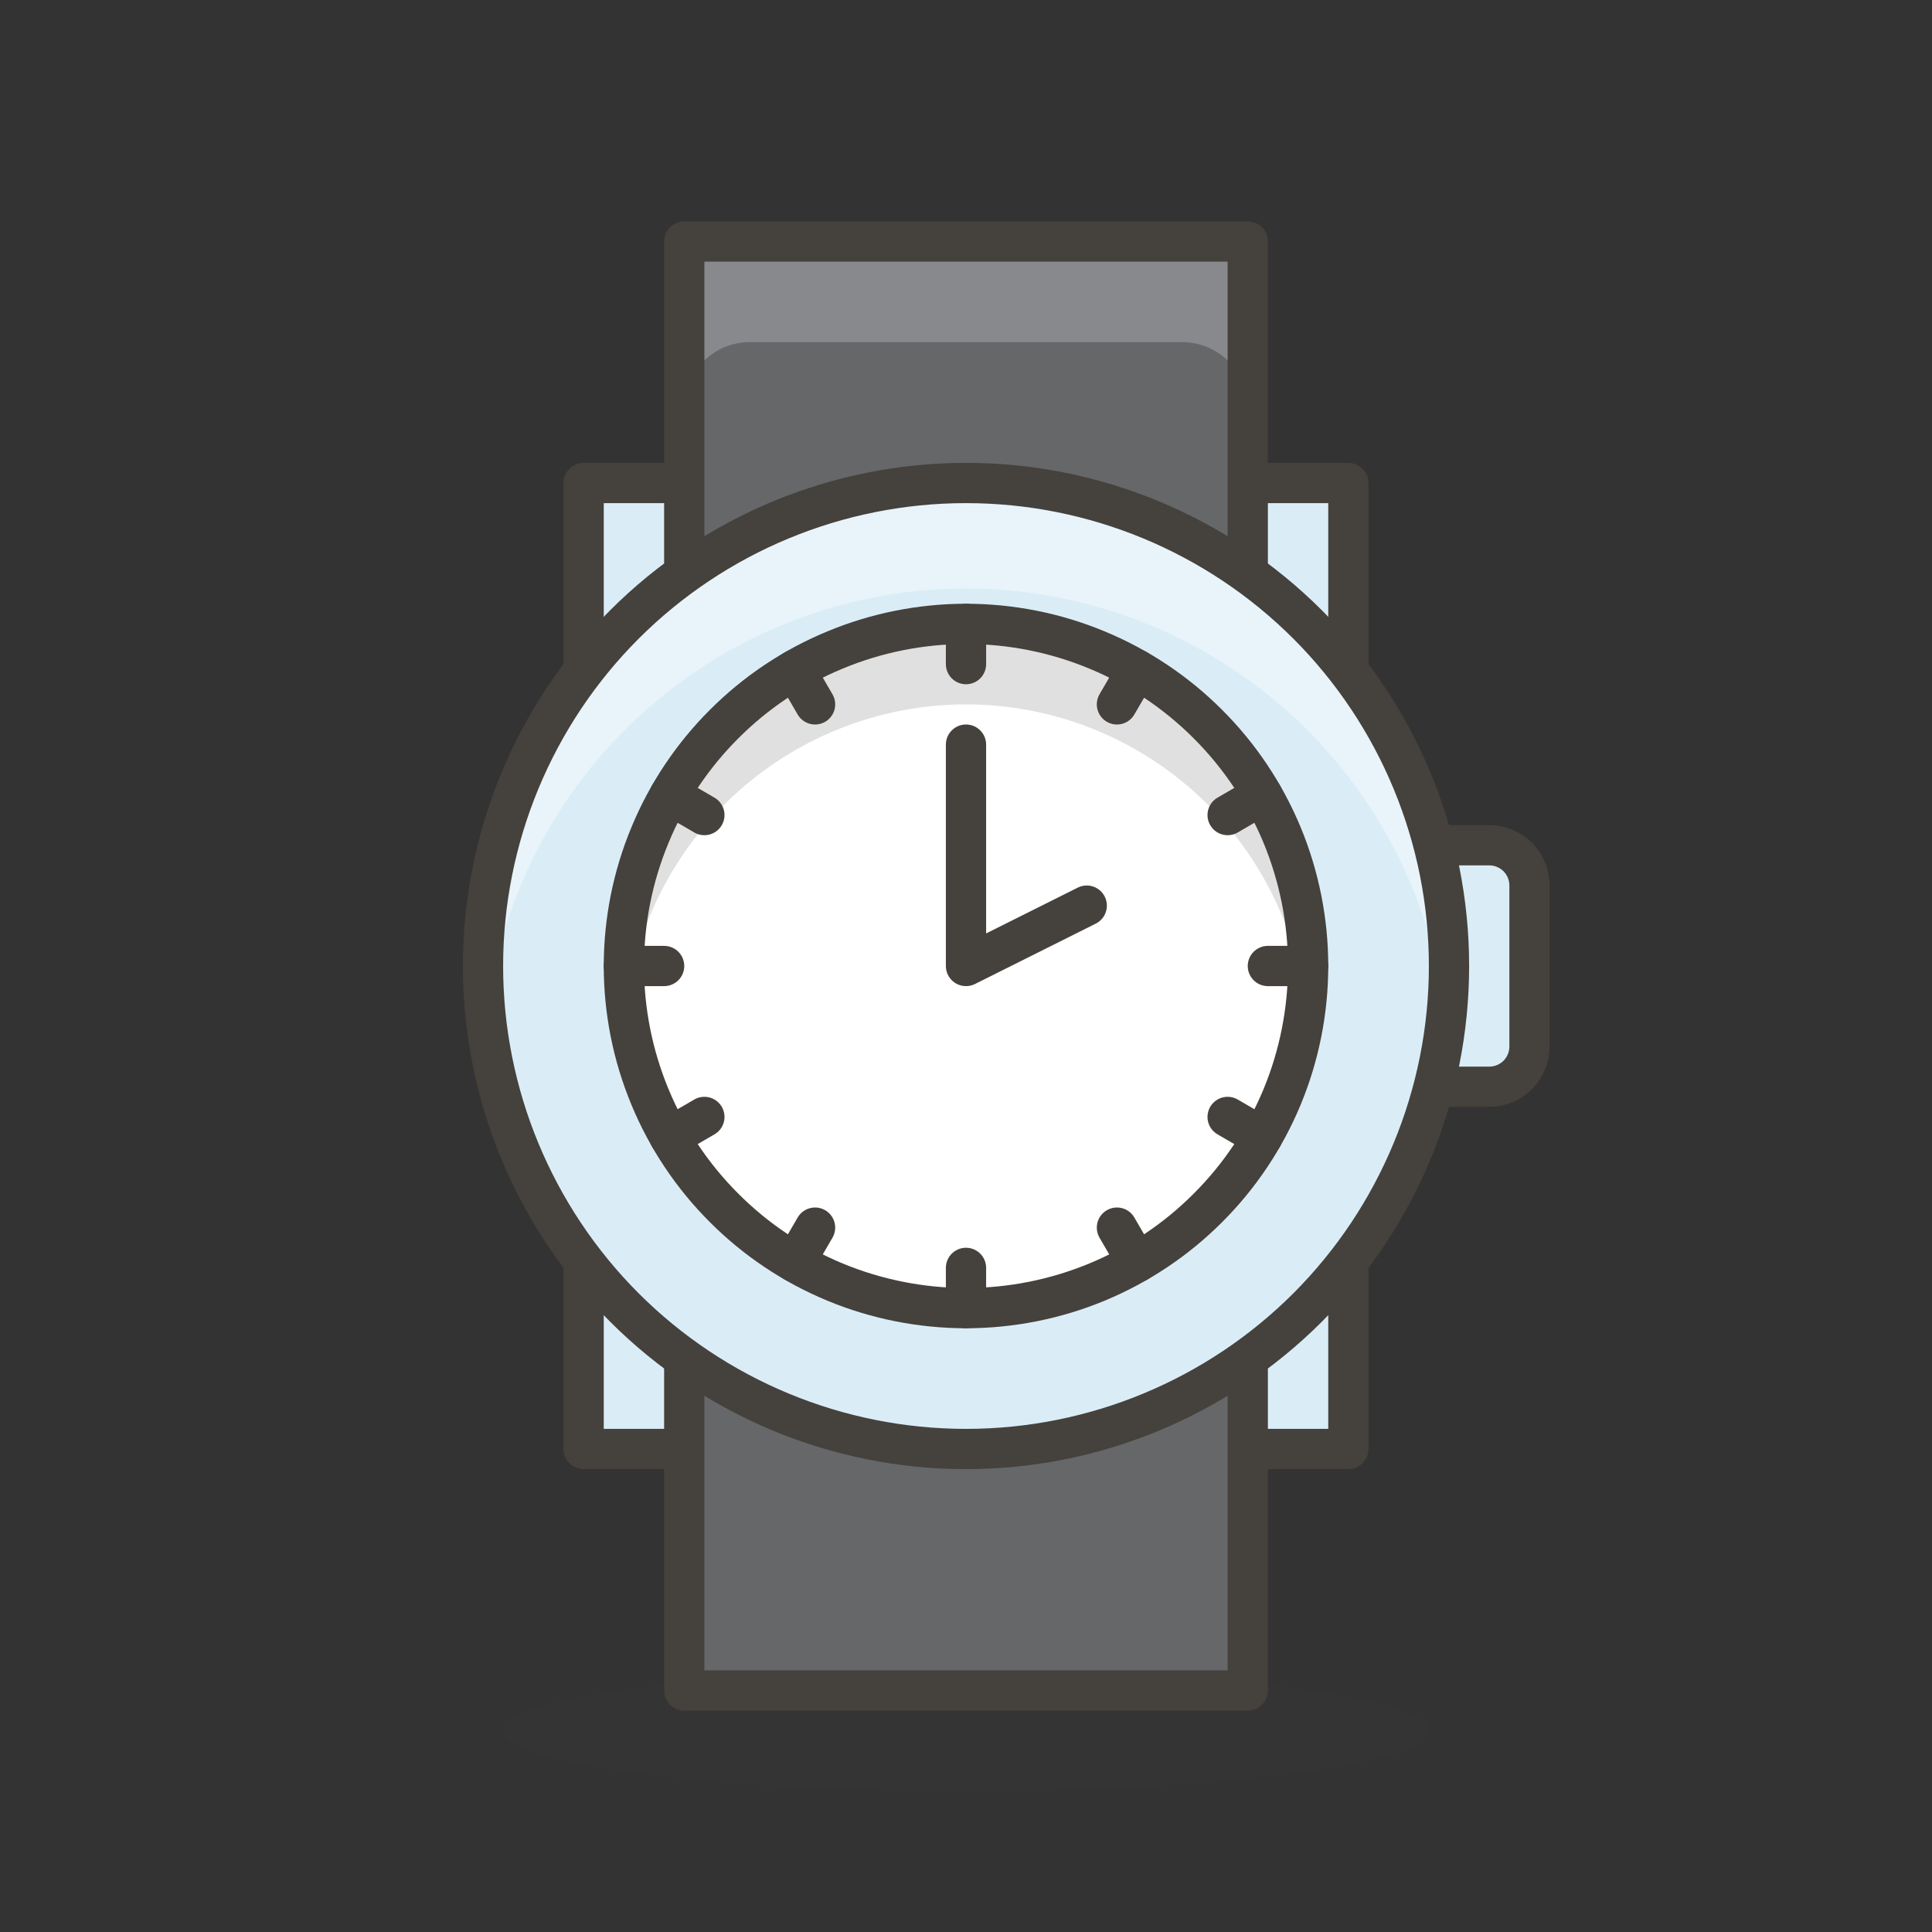 <svg width="24" height="24" viewBox="0 0 24 24" fill="none" xmlns="http://www.w3.org/2000/svg">
<rect x="0" y="0" width="24" height="24" fill="#333333" stroke="none"/>
<path opacity="0.15" d="M6.25 21.5C6.25 21.699 6.856 21.89 7.934 22.03C9.012 22.171 10.475 22.25 12 22.25C13.525 22.25 14.988 22.171 16.066 22.03C17.144 21.89 17.75 21.699 17.75 21.5C17.75 21.301 17.144 21.11 16.066 20.97C14.988 20.829 13.525 20.75 12 20.75C10.475 20.75 9.012 20.829 7.934 20.97C6.856 21.11 6.25 21.301 6.25 21.5Z" fill="#45413C"/>
<path d="M7.25 6H16.75V18H7.25V6Z" fill="#DAEDF7" stroke="#45413C" stroke-width="0.5" stroke-linecap="round" stroke-linejoin="round"/>
<path d="M8.5 3H15.5V21H8.5V3Z" fill="#656769"/>
<path d="M14.68 3H9.32C9.212 2.999 9.105 3.02 9.005 3.061C8.906 3.102 8.815 3.162 8.739 3.239C8.662 3.315 8.602 3.406 8.561 3.505C8.52 3.605 8.499 3.712 8.5 3.82V5.07C8.499 4.962 8.52 4.855 8.561 4.755C8.602 4.656 8.662 4.565 8.739 4.489C8.815 4.412 8.906 4.352 9.005 4.311C9.105 4.27 9.212 4.249 9.32 4.25H14.68C14.788 4.249 14.895 4.27 14.995 4.311C15.094 4.352 15.185 4.412 15.261 4.489C15.338 4.565 15.398 4.656 15.439 4.755C15.48 4.855 15.501 4.962 15.5 5.07V3.82C15.501 3.712 15.48 3.605 15.439 3.505C15.398 3.406 15.338 3.315 15.261 3.239C15.185 3.162 15.094 3.102 14.995 3.061C14.895 3.02 14.788 2.999 14.68 3Z" fill="#87898C"/>
<path d="M8.5 3H15.5V21H8.5V3Z" stroke="#45413C" stroke-width="0.5" stroke-linecap="round" stroke-linejoin="round"/>
<path d="M17.5 10.5H18.5C18.633 10.5 18.76 10.553 18.854 10.646C18.947 10.74 19 10.867 19 11V13C19 13.133 18.947 13.26 18.854 13.354C18.76 13.447 18.633 13.5 18.5 13.5H17.5V10.5Z" fill="#DAEDF7" stroke="#45413C" stroke-width="0.5" stroke-linecap="round" stroke-linejoin="round"/>
<path d="M6 12C6 13.591 6.632 15.117 7.757 16.243C8.883 17.368 10.409 18 12 18C13.591 18 15.117 17.368 16.243 16.243C17.368 15.117 18 13.591 18 12C18 10.409 17.368 8.883 16.243 7.757C15.117 6.632 13.591 6 12 6C10.409 6 8.883 6.632 7.757 7.757C6.632 8.883 6 10.409 6 12Z" fill="#DAEDF7"/>
<path d="M12 7.31C13.477 7.311 14.902 7.857 16.002 8.843C17.102 9.829 17.799 11.187 17.96 12.655C17.986 12.438 17.999 12.219 18 12C18 10.409 17.368 8.883 16.243 7.757C15.117 6.632 13.591 6 12 6C10.409 6 8.883 6.632 7.757 7.757C6.632 8.883 6 10.409 6 12C6.001 12.219 6.014 12.438 6.04 12.655C6.201 11.187 6.899 9.829 7.998 8.843C9.098 7.857 10.523 7.311 12 7.31Z" fill="#E8F4FA"/>
<path d="M6 12C6 13.591 6.632 15.117 7.757 16.243C8.883 17.368 10.409 18 12 18C13.591 18 15.117 17.368 16.243 16.243C17.368 15.117 18 13.591 18 12C18 10.409 17.368 8.883 16.243 7.757C15.117 6.632 13.591 6 12 6C10.409 6 8.883 6.632 7.757 7.757C6.632 8.883 6 10.409 6 12Z" stroke="#45413C" stroke-width="0.5" stroke-linecap="round" stroke-linejoin="round"/>
<path d="M7.75 12C7.75 12.558 7.86 13.111 8.074 13.626C8.287 14.142 8.6 14.611 8.995 15.005C9.389 15.4 9.858 15.713 10.374 15.927C10.889 16.14 11.442 16.25 12 16.25C12.558 16.25 13.111 16.14 13.626 15.927C14.142 15.713 14.611 15.4 15.005 15.005C15.4 14.611 15.713 14.142 15.927 13.626C16.14 13.111 16.25 12.558 16.25 12C16.25 11.442 16.14 10.889 15.927 10.374C15.713 9.858 15.4 9.389 15.005 8.995C14.611 8.6 14.142 8.287 13.626 8.074C13.111 7.86 12.558 7.75 12 7.75C11.442 7.75 10.889 7.86 10.374 8.074C9.858 8.287 9.389 8.6 8.995 8.995C8.6 9.389 8.287 9.858 8.074 10.374C7.86 10.889 7.75 11.442 7.75 12Z" fill="white"/>
<path d="M12 8.75C13.04 8.751 14.044 9.133 14.822 9.824C15.599 10.515 16.096 11.467 16.22 12.5C16.22 12.335 16.25 12.17 16.25 12C16.25 10.873 15.802 9.792 15.005 8.995C14.208 8.198 13.127 7.75 12 7.75C10.873 7.75 9.792 8.198 8.995 8.995C8.198 9.792 7.75 10.873 7.75 12C7.75 12.17 7.75 12.335 7.78 12.5C7.903 11.467 8.401 10.515 9.179 9.824C9.956 9.133 10.96 8.751 12 8.75Z" fill="#E0E0E0"/>
<path d="M7.75 12C7.75 12.558 7.86 13.111 8.074 13.626C8.287 14.142 8.6 14.611 8.995 15.005C9.389 15.4 9.858 15.713 10.374 15.927C10.889 16.14 11.442 16.25 12 16.25C12.558 16.25 13.111 16.14 13.626 15.927C14.142 15.713 14.611 15.4 15.005 15.005C15.4 14.611 15.713 14.142 15.927 13.626C16.14 13.111 16.25 12.558 16.25 12C16.25 11.442 16.14 10.889 15.927 10.374C15.713 9.858 15.4 9.389 15.005 8.995C14.611 8.6 14.142 8.287 13.626 8.074C13.111 7.86 12.558 7.75 12 7.75C11.442 7.75 10.889 7.86 10.374 8.074C9.858 8.287 9.389 8.6 8.995 8.995C8.6 9.389 8.287 9.858 8.074 10.374C7.86 10.889 7.75 11.442 7.75 12Z" stroke="#45413C" stroke-width="0.5" stroke-linecap="round" stroke-linejoin="round"/>
<path d="M12 9.25V12L13.5 11.25" stroke="#45413C" stroke-width="0.5" stroke-linecap="round" stroke-linejoin="round"/>
<path d="M12 7.75V8.25" stroke="#45413C" stroke-width="0.5" stroke-linecap="round" stroke-linejoin="round"/>
<path d="M12 15.75V16.25" stroke="#45413C" stroke-width="0.5" stroke-linecap="round" stroke-linejoin="round"/>
<path d="M9.875 8.32L10.125 8.75" stroke="#45413C" stroke-width="0.5" stroke-linecap="round" stroke-linejoin="round"/>
<path d="M13.875 15.25L14.125 15.68" stroke="#45413C" stroke-width="0.5" stroke-linecap="round" stroke-linejoin="round"/>
<path d="M8.32 9.875L8.75 10.125" stroke="#45413C" stroke-width="0.5" stroke-linecap="round" stroke-linejoin="round"/>
<path d="M15.25 13.875L15.68 14.125" stroke="#45413C" stroke-width="0.5" stroke-linecap="round" stroke-linejoin="round"/>
<path d="M7.75 12H8.25" stroke="#45413C" stroke-width="0.5" stroke-linecap="round" stroke-linejoin="round"/>
<path d="M15.75 12H16.25" stroke="#45413C" stroke-width="0.5" stroke-linecap="round" stroke-linejoin="round"/>
<path d="M8.32 14.125L8.75 13.875" stroke="#45413C" stroke-width="0.5" stroke-linecap="round" stroke-linejoin="round"/>
<path d="M15.25 10.125L15.68 9.875" stroke="#45413C" stroke-width="0.5" stroke-linecap="round" stroke-linejoin="round"/>
<path d="M9.875 15.68L10.125 15.25" stroke="#45413C" stroke-width="0.5" stroke-linecap="round" stroke-linejoin="round"/>
<path d="M13.875 8.75L14.125 8.32" stroke="#45413C" stroke-width="0.5" stroke-linecap="round" stroke-linejoin="round"/>
</svg>
